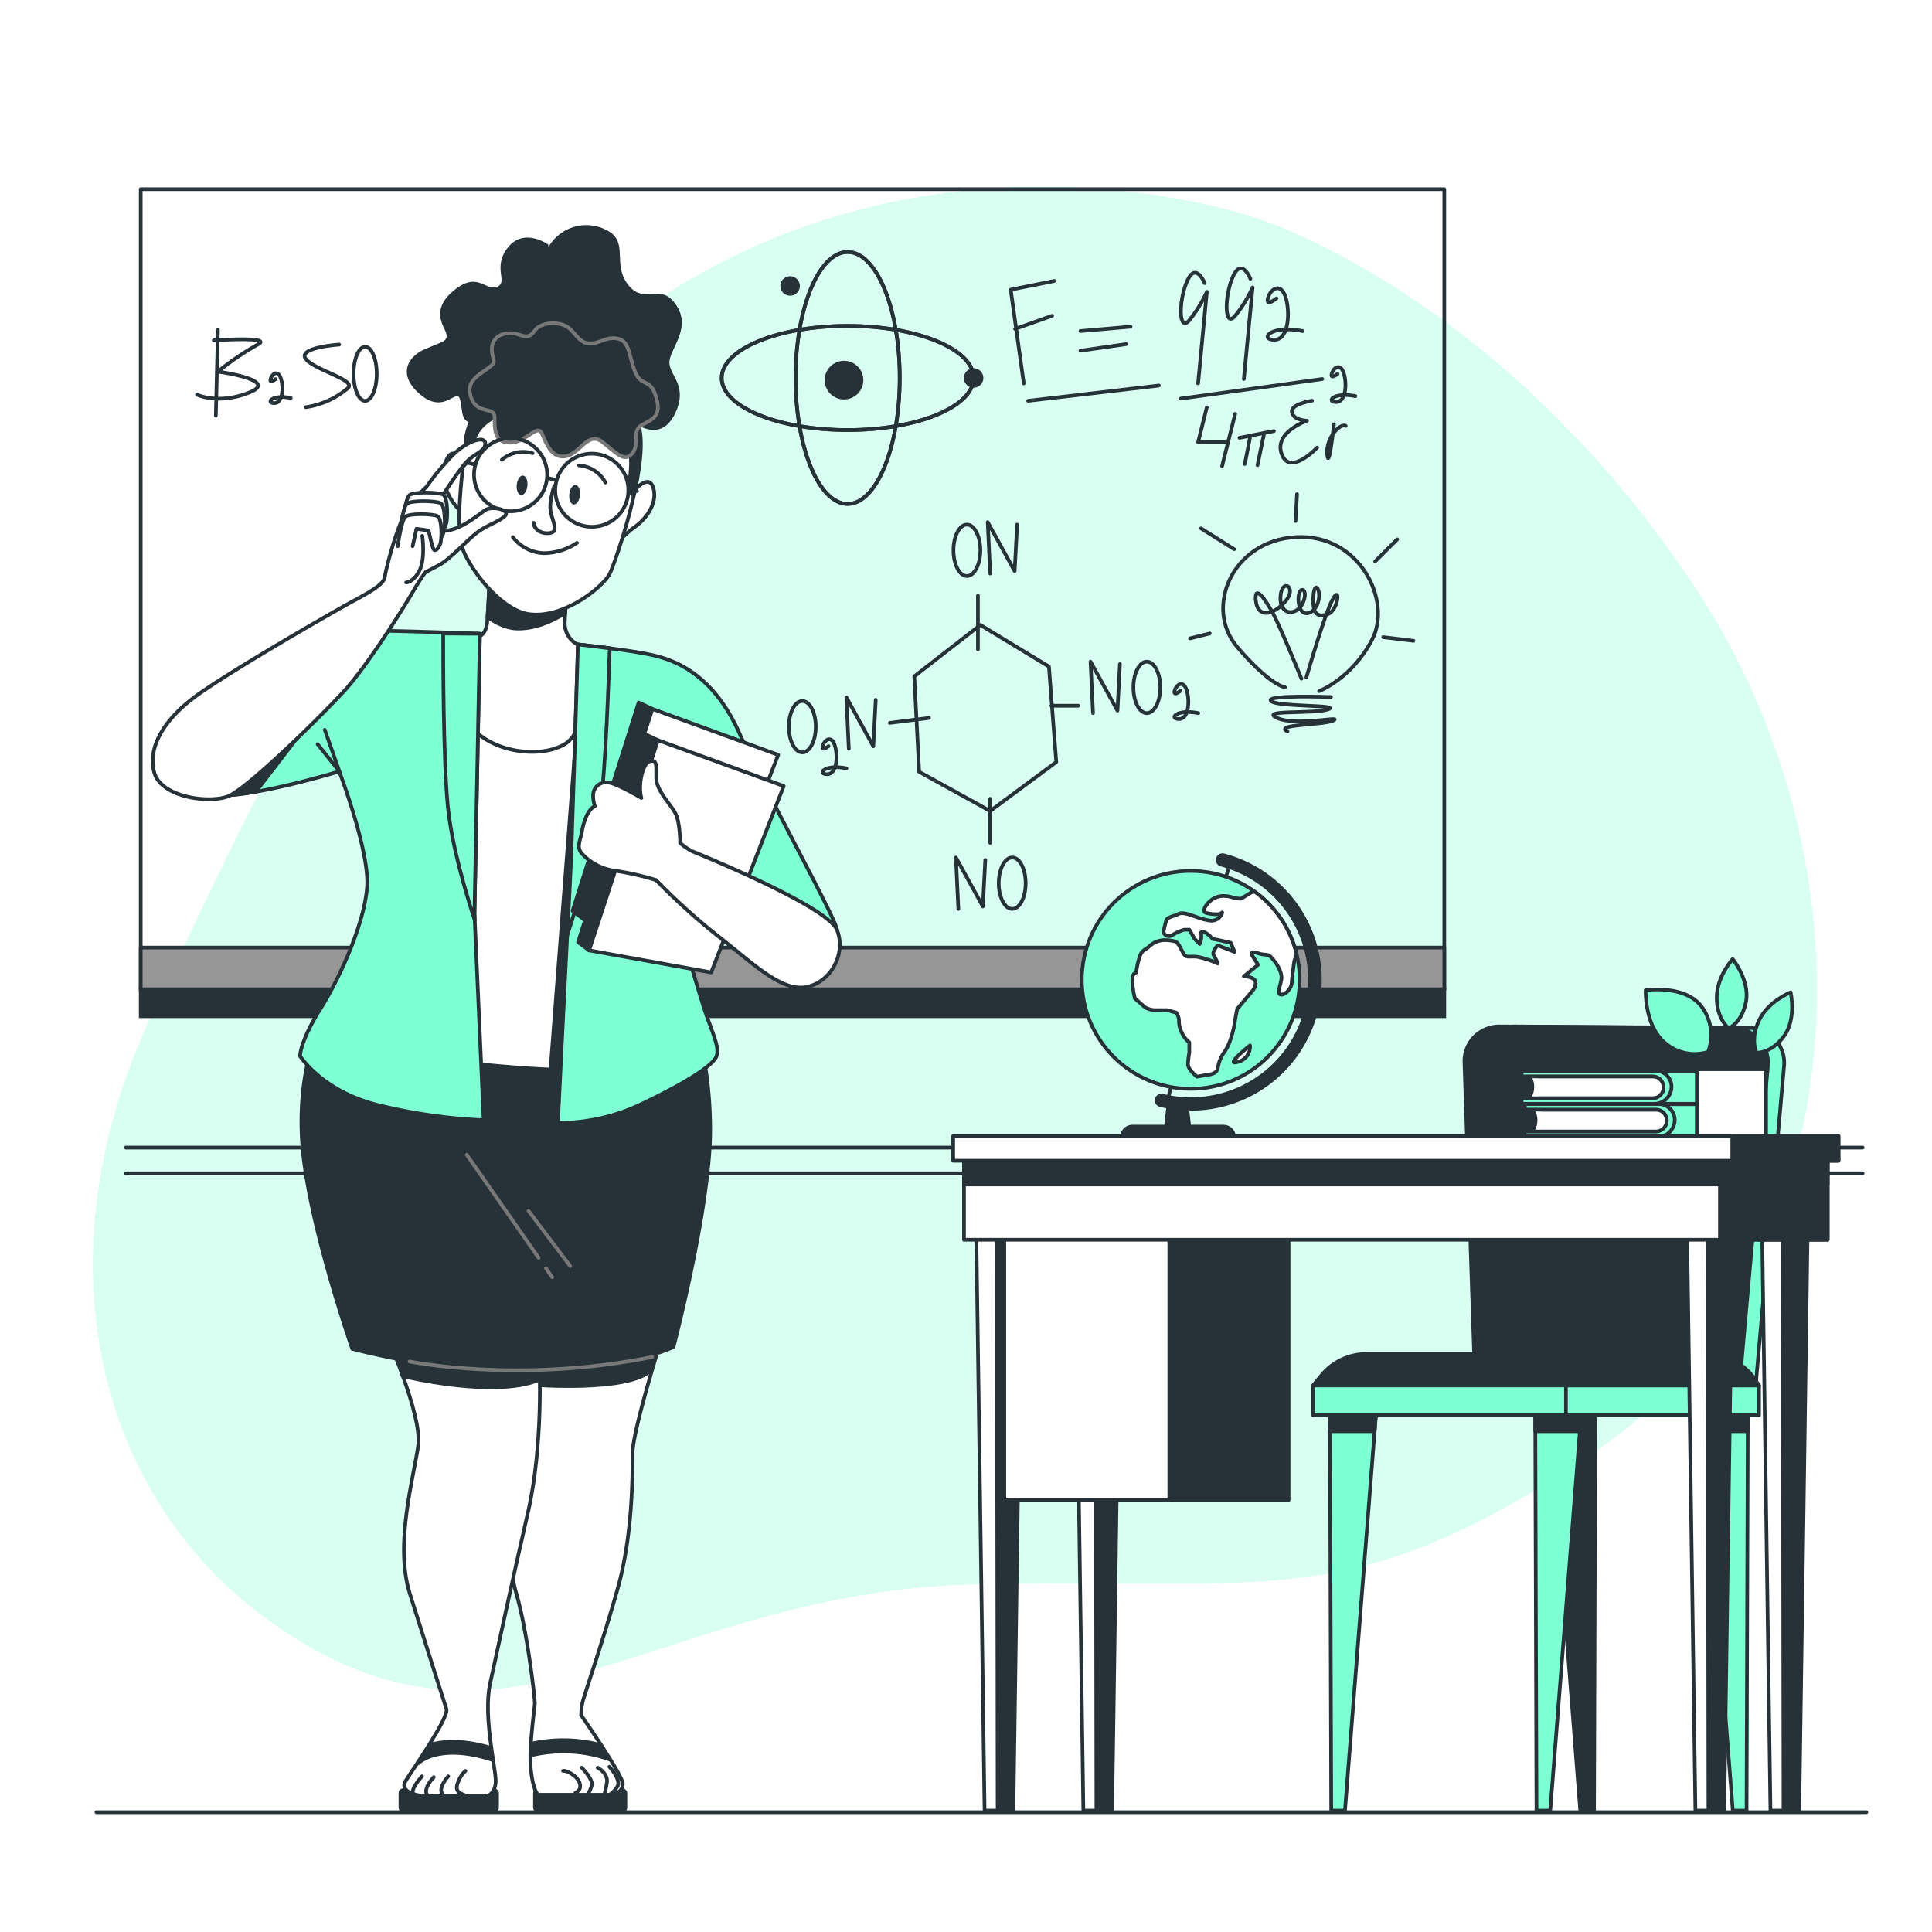 <svg class="animated" id="freepik_stories-teacher" xmlns="http://www.w3.org/2000/svg" viewBox="0 0 500 500" version="1.1" xmlns:xlink="http://www.w3.org/1999/xlink" xmlns:svgjs="http://svgjs.com/svgjs"><style>svg#freepik_stories-teacher:not(.animated) .animable {opacity: 0;}svg#freepik_stories-teacher.animated #freepik--background-simple--inject-42 {animation: 1.5s Infinite  linear wind;animation-delay: 0s;}svg#freepik_stories-teacher.animated #freepik--Character--inject-42 {animation: 1.3s 1 forwards linear slideRight,1.5s Infinite  linear wind;animation-delay: 0s,1.3s;}            @keyframes wind {                0% {                    transform: rotate( 0deg );                }                25% {                    transform: rotate( 1deg );                }                75% {                    transform: rotate( -1deg );                }            }                    @keyframes slideRight {                0% {                    opacity: 0;                    transform: translateX(30px);                }                100% {                    opacity: 1;                    transform: translateX(0);                }            }        </style><g id="freepik--background-simple--inject-42" class="animable" style="transform-origin: 247.126px 242.906px;"><path d="M325.08,56.51S251.53,30.36,179.33,72,70.7,196.29,39.42,262.5,26.14,396.05,81.26,426.76,173.85,412.2,251.16,410s98.11,8.85,162.27-34.83S489.18,228.34,438.57,152,325.08,56.51,325.08,56.51Z" style="fill: #7FFFD4; transform-origin: 247.126px 242.906px;" id="elqnnr16g1a2" class="animable"></path><g id="elli3voyysb7"><path d="M325.08,56.51S251.53,30.36,179.33,72,70.7,196.29,39.42,262.5,26.14,396.05,81.26,426.76,173.85,412.2,251.16,410s98.11,8.85,162.27-34.83S489.18,228.34,438.57,152,325.08,56.51,325.08,56.51Z" style="fill: rgb(255, 255, 255); opacity: 0.7; transform-origin: 247.126px 242.906px;" class="animable" id="el55ln72f4r0t"></path></g></g><g id="freepik--Blackboard--inject-42" class="animable" style="transform-origin: 257.305px 176.31px;"><line x1="32.56" y1="297" x2="482.05" y2="297" style="fill: none; stroke: rgb(38, 50, 56); stroke-linecap: round; stroke-linejoin: round; stroke-width: 0.95px; transform-origin: 257.305px 297px;" id="elskpgod8uean" class="animable"></line><line x1="32.56" y1="303.65" x2="482.05" y2="303.65" style="fill: none; stroke: rgb(38, 50, 56); stroke-linecap: round; stroke-linejoin: round; stroke-width: 0.95px; transform-origin: 257.305px 303.65px;" id="elh9lm8r651j8" class="animable"></line><rect x="36.42" y="48.97" width="337.36" height="207.17" style="fill: none; stroke: rgb(38, 50, 56); stroke-linecap: round; stroke-linejoin: round; stroke-width: 0.95px; transform-origin: 205.1px 152.555px;" id="elzwdi5v4a3xd" class="animable"></rect><rect x="36.42" y="245.23" width="337.36" height="10.9" style="fill: rgb(150, 150, 150); stroke: rgb(38, 50, 56); stroke-linecap: round; stroke-linejoin: round; stroke-width: 0.95px; transform-origin: 205.1px 250.68px;" id="eln1rtqdjfot" class="animable"></rect><rect x="36.42" y="256.02" width="337.36" height="6.98" style="fill: rgb(38, 50, 56); stroke: rgb(38, 50, 56); stroke-miterlimit: 10; stroke-width: 0.95px; transform-origin: 205.1px 259.51px;" id="el2wukimghuxz" class="animable"></rect><path d="M332.57,177.86s-3.77-.32-12.39-10.44S318.87,139.9,335.37,139s25,16.45,19.71,26.57-13.7,13.29-13.7,13.29" style="fill: none; stroke: rgb(38, 50, 56); stroke-linecap: round; stroke-linejoin: round; stroke-width: 0.95px; transform-origin: 336.59px 158.913px;" id="el0vfrw4wxh6fh" class="animable"></path><path d="M344.45,180.39s-17-.63-15.55,1,18.61.95,14.74,2.21-18,0-13.09,2.22,17.12-.64,14.52.63-15.55.95-11.86,2.85" style="fill: none; stroke: rgb(38, 50, 56); stroke-linecap: round; stroke-linejoin: round; stroke-width: 0.95px; transform-origin: 337.121px 184.785px;" id="el81i50d54nx5" class="animable"></path><path d="M336.81,175.64s-5.29-13-7.29-16.76S324.58,151,325,155.4s4.2,4.11,7.58.32-.92-6.33-1.2-1.27,4.47,5.06,5.94,1.27-1.65-4.43-1.26,0,3.92,3.48,5,.31-.91-6.32-1.18-1.58,1.29,5.38,3.87,4.43,3.27-7.59,1.16-3.8-6.82,20.25-6.82,20.25" style="fill: none; stroke: rgb(38, 50, 56); stroke-linecap: round; stroke-linejoin: round; stroke-width: 0.95px; transform-origin: 335.558px 163.63px;" id="ele7h9bbe18l7" class="animable"></path><line x1="335.67" y1="127.88" x2="335.28" y2="134.84" style="fill: none; stroke: rgb(38, 50, 56); stroke-linecap: round; stroke-linejoin: round; stroke-width: 0.95px; transform-origin: 335.475px 131.36px;" id="elf4mcqbw9tco" class="animable"></line><line x1="310.82" y1="136.74" x2="319.38" y2="142.12" style="fill: none; stroke: rgb(38, 50, 56); stroke-linecap: round; stroke-linejoin: round; stroke-width: 0.95px; transform-origin: 315.1px 139.43px;" id="el3ub2l2asbw8" class="animable"></line><line x1="307.97" y1="165.21" x2="313.1" y2="163.94" style="fill: none; stroke: rgb(38, 50, 56); stroke-linecap: round; stroke-linejoin: round; stroke-width: 0.95px; transform-origin: 310.535px 164.575px;" id="el6j9r6cg1dyq" class="animable"></line><line x1="355.89" y1="145.28" x2="361.59" y2="139.59" style="fill: none; stroke: rgb(38, 50, 56); stroke-linecap: round; stroke-linejoin: round; stroke-width: 0.95px; transform-origin: 358.74px 142.435px;" id="el0oj1ak9yf3rd" class="animable"></line><line x1="357.97" y1="164.89" x2="365.82" y2="165.84" style="fill: none; stroke: rgb(38, 50, 56); stroke-linecap: round; stroke-linejoin: round; stroke-width: 0.95px; transform-origin: 361.895px 165.365px;" id="elkpsiagf55ik" class="animable"></line><polyline points="264.95 99.22 261.57 74.97 272.85 72.71" style="fill: none; stroke: rgb(38, 50, 56); stroke-linecap: round; stroke-linejoin: round; stroke-width: 0.95px; transform-origin: 267.21px 85.965px;" id="elq7jbtweglz8" class="animable"></polyline><line x1="262.7" y1="85.12" x2="272.29" y2="81.73" style="fill: none; stroke: rgb(38, 50, 56); stroke-linecap: round; stroke-linejoin: round; stroke-width: 0.95px; transform-origin: 267.495px 83.425px;" id="elw657gc511f" class="animable"></line><line x1="279.62" y1="85.68" x2="292.59" y2="84.55" style="fill: none; stroke: rgb(38, 50, 56); stroke-linecap: round; stroke-linejoin: round; stroke-width: 0.95px; transform-origin: 286.105px 85.115px;" id="el509lljzi4w9" class="animable"></line><line x1="279.62" y1="90.76" x2="291.46" y2="89.06" style="fill: none; stroke: rgb(38, 50, 56); stroke-linecap: round; stroke-linejoin: round; stroke-width: 0.95px; transform-origin: 285.54px 89.91px;" id="el47maeaaimav" class="animable"></line><line x1="266.08" y1="103.73" x2="299.92" y2="99.78" style="fill: none; stroke: rgb(38, 50, 56); stroke-linecap: round; stroke-linejoin: round; stroke-width: 0.95px; transform-origin: 283px 101.755px;" id="elx3pvja64n9" class="animable"></line><path d="M311.76,73.27s-2.25-5.63-4.51-.56-2.26,13.53.56,10.15a34,34,0,0,0,4.52-7.33l-2.26,23.68" style="fill: none; stroke: rgb(38, 50, 56); stroke-linecap: round; stroke-linejoin: round; stroke-width: 0.95px; transform-origin: 308.975px 84.902px;" id="eliyifqgo8gii" class="animable"></path><path d="M323.6,72.15s-2.25-5.64-4.51-.57-2.25,13.54.57,10.15a33.67,33.67,0,0,0,4.51-7.33l-2.26,23.69" style="fill: none; stroke: rgb(38, 50, 56); stroke-linecap: round; stroke-linejoin: round; stroke-width: 0.95px; transform-origin: 320.817px 83.778px;" id="els69m41xhfik" class="animable"></path><path d="M330.37,77.22s-2.82,2.26-2.26,0,3.18-4.28,4.52-.56c1.27,3.53,1.12,11.28-2.82,11.28s-1.13-4,7.33-2.26" style="fill: none; stroke: rgb(38, 50, 56); stroke-linecap: round; stroke-linejoin: round; stroke-width: 0.95px; transform-origin: 332.588px 81.27px;" id="elib1gp51caxb" class="animable"></path><path d="M346.17,96.77s-1.92,1.53-1.53,0,2.15-2.9,3.06-.38.77,7.66-1.91,7.66-.77-2.68,5-1.53" style="fill: none; stroke: rgb(38, 50, 56); stroke-linecap: round; stroke-linejoin: round; stroke-width: 0.95px; transform-origin: 347.689px 99.522px;" id="ellhmcsdo2m89" class="animable"></path><line x1="305.56" y1="103.16" x2="342.21" y2="98.09" style="fill: none; stroke: rgb(38, 50, 56); stroke-linecap: round; stroke-linejoin: round; stroke-width: 0.95px; transform-origin: 323.885px 100.625px;" id="elmvi5om55pmm" class="animable"></line><polyline points="312.32 105.42 310.07 114.44 317.4 114.44" style="fill: none; stroke: rgb(38, 50, 56); stroke-linecap: round; stroke-linejoin: round; stroke-width: 0.95px; transform-origin: 313.735px 109.93px;" id="elthuhwzkqjf" class="animable"></polyline><line x1="319.66" y1="107.11" x2="316.27" y2="120.64" style="fill: none; stroke: rgb(38, 50, 56); stroke-linecap: round; stroke-linejoin: round; stroke-width: 0.95px; transform-origin: 317.965px 113.875px;" id="eltharuwhlhv" class="animable"></line><line x1="320.78" y1="113.31" x2="329.7" y2="111.56" style="fill: none; stroke: rgb(38, 50, 56); stroke-linecap: round; stroke-linejoin: round; stroke-width: 0.95px; transform-origin: 325.24px 112.435px;" id="elpyutum48bm" class="animable"></line><path d="M322.13,120.08c.16-.47,1.42-7.1,1.42-7.1" style="fill: none; stroke: rgb(38, 50, 56); stroke-linecap: round; stroke-linejoin: round; stroke-width: 0.95px; transform-origin: 322.84px 116.53px;" id="elkwg7h4xc5r9" class="animable"></path><line x1="327.18" y1="112.03" x2="325.44" y2="120.4" style="fill: none; stroke: rgb(38, 50, 56); stroke-linecap: round; stroke-linejoin: round; stroke-width: 0.95px; transform-origin: 326.31px 116.215px;" id="elhoh90uhauwv" class="animable"></line><path d="M339.56,103.7s-5.66.87-5.22,3,3.91,2.18,3.91,2.18-8.7,3-6.53,8.71,9.15-1.75,9.15-1.75" style="fill: none; stroke: rgb(38, 50, 56); stroke-linecap: round; stroke-linejoin: round; stroke-width: 0.95px; transform-origin: 336.121px 111.721px;" id="elgqr46ns8df" class="animable"></path><path d="M345.22,109.8s-1.3,12.19-1.74,7.84,3.48-8.28,4.79-7.41" style="fill: none; stroke: rgb(38, 50, 56); stroke-linecap: round; stroke-linejoin: round; stroke-width: 0.95px; transform-origin: 345.858px 114.189px;" id="elbkfarpjwy5i" class="animable"></path><polygon points="253.72 161.74 236.62 175.04 237.88 199.75 256.26 209.89 273.36 197.22 271.46 172.51 253.72 161.74" style="fill: none; stroke: rgb(38, 50, 56); stroke-linecap: round; stroke-linejoin: round; stroke-width: 0.95px; transform-origin: 254.99px 185.815px;" id="elxy4gs1tfb8" class="animable"></polygon><line x1="253.09" y1="154.14" x2="253.09" y2="168.07" style="fill: none; stroke: rgb(38, 50, 56); stroke-linecap: round; stroke-linejoin: round; stroke-width: 0.95px; transform-origin: 253.09px 161.105px;" id="elcy3g3rthkan" class="animable"></line><line x1="272.1" y1="182.64" x2="279.06" y2="182.64" style="fill: none; stroke: rgb(38, 50, 56); stroke-linecap: round; stroke-linejoin: round; stroke-width: 0.95px; transform-origin: 275.58px 182.64px;" id="el7qbc54fus63" class="animable"></line><line x1="230.28" y1="187.08" x2="240.42" y2="185.81" style="fill: none; stroke: rgb(38, 50, 56); stroke-linecap: round; stroke-linejoin: round; stroke-width: 0.95px; transform-origin: 235.35px 186.445px;" id="el75jcio8om6" class="animable"></line><line x1="256.26" y1="206.72" x2="256.26" y2="218.12" style="fill: none; stroke: rgb(38, 50, 56); stroke-linecap: round; stroke-linejoin: round; stroke-width: 0.95px; transform-origin: 256.26px 212.42px;" id="elp8q3nhv3q5a" class="animable"></line><path d="M253.72,142.42c0,3.67-1.56,6.65-3.48,6.65s-3.49-3-3.49-6.65,1.56-6.66,3.49-6.66S253.72,138.74,253.72,142.42Z" style="fill: none; stroke: rgb(38, 50, 56); stroke-linecap: round; stroke-linejoin: round; stroke-width: 0.95px; transform-origin: 250.235px 142.415px;" id="elabai30se4f4" class="animable"></path><ellipse cx="207.64" cy="188.07" rx="3.48" ry="6.65" style="fill: none; stroke: rgb(38, 50, 56); stroke-linecap: round; stroke-linejoin: round; stroke-width: 0.95px; transform-origin: 207.64px 188.07px;" id="elwud3wrsvb3" class="animable"></ellipse><path d="M300.29,177.89c0,3.68-1.56,6.66-3.49,6.66s-3.48-3-3.48-6.66,1.56-6.65,3.48-6.65S300.29,174.22,300.29,177.89Z" style="fill: none; stroke: rgb(38, 50, 56); stroke-linecap: round; stroke-linejoin: round; stroke-width: 0.95px; transform-origin: 296.805px 177.895px;" id="el2uk4gd0cnz2" class="animable"></path><polyline points="256.26 148.43 255.62 135.13 262.59 147.8 263.23 135.76" style="fill: none; stroke: rgb(38, 50, 56); stroke-linecap: round; stroke-linejoin: round; stroke-width: 0.95px; transform-origin: 259.425px 141.78px;" id="el0pgf7cvgc8vk" class="animable"></polyline><polyline points="219.67 193.77 219.04 180.47 226.01 193.14 226.64 181.1" style="fill: none; stroke: rgb(38, 50, 56); stroke-linecap: round; stroke-linejoin: round; stroke-width: 0.95px; transform-origin: 222.84px 187.12px;" id="el72o12yebrdt" class="animable"></polyline><polyline points="282.87 184.54 282.23 171.24 289.2 183.91 289.83 171.87" style="fill: none; stroke: rgb(38, 50, 56); stroke-linecap: round; stroke-linejoin: round; stroke-width: 0.95px; transform-origin: 286.03px 177.89px;" id="elutk399cu23" class="animable"></polyline><path d="M265.44,228.58c0,3.67-1.56,6.65-3.48,6.65s-3.49-3-3.49-6.65,1.56-6.66,3.49-6.66S265.44,224.9,265.44,228.58Z" style="fill: none; stroke: rgb(38, 50, 56); stroke-linecap: round; stroke-linejoin: round; stroke-width: 0.95px; transform-origin: 261.955px 228.575px;" id="elr33tdfboied" class="animable"></path><polyline points="248.02 235.23 247.39 221.92 254.36 234.59 254.99 222.56" style="fill: none; stroke: rgb(38, 50, 56); stroke-linecap: round; stroke-linejoin: round; stroke-width: 0.95px; transform-origin: 251.19px 228.575px;" id="el3pv12k85orj" class="animable"></polyline><path d="M305.51,178.8s-1.91,1.53-1.53,0,2.15-2.9,3.06-.38.77,7.66-1.91,7.66-.77-2.68,5-1.53" style="fill: none; stroke: rgb(38, 50, 56); stroke-linecap: round; stroke-linejoin: round; stroke-width: 0.95px; transform-origin: 307.03px 181.552px;" id="el5azmdh0b9g4" class="animable"></path><path d="M214.44,193.1s-1.91,1.53-1.53,0,2.16-2.91,3.07-.39.76,7.66-1.92,7.66-.76-2.68,5-1.53" style="fill: none; stroke: rgb(38, 50, 56); stroke-linecap: round; stroke-linejoin: round; stroke-width: 0.95px; transform-origin: 215.96px 195.844px;" id="elkfeqpe2v0l8" class="animable"></path><line x1="56.4" y1="85.4" x2="55.86" y2="107.57" style="fill: none; stroke: rgb(38, 50, 56); stroke-linecap: round; stroke-linejoin: round; stroke-width: 0.95px; transform-origin: 56.13px 96.485px;" id="ely5uer4s6fh" class="animable"></line><path d="M55.32,88.1S71,87,66.68,89.18a72.71,72.71,0,0,0-10.28,7s16.23,2.17,8.11,5.41-13.52.54-13.52.54" style="fill: none; stroke: rgb(38, 50, 56); stroke-linecap: round; stroke-linejoin: round; stroke-width: 0.95px; transform-origin: 59.212px 95.504px;" id="elbt6t5cvs37" class="animable"></path><path d="M71.33,98.11s-1.63,1.31-1.31,0,1.84-2.47,2.62-.32.65,6.54-1.64,6.54S70.35,102,75.25,103" style="fill: none; stroke: rgb(38, 50, 56); stroke-linecap: round; stroke-linejoin: round; stroke-width: 0.95px; transform-origin: 72.614px 100.463px;" id="el3h467j62n05" class="animable"></path><path d="M87.77,89.18s-10.82.74-8.65,3.68,13.52,5.52,10.81,7.68a21.53,21.53,0,0,1-10.81,4.84" style="fill: none; stroke: rgb(38, 50, 56); stroke-linecap: round; stroke-linejoin: round; stroke-width: 0.95px; transform-origin: 84.589px 97.28px;" id="elzuuq53z1iu" class="animable"></path><path d="M97.5,96.75c0,3.89-1.33,7-3,7s-3-3.15-3-7,1.34-7,3-7S97.5,92.87,97.5,96.75Z" style="fill: none; stroke: rgb(38, 50, 56); stroke-linecap: round; stroke-linejoin: round; stroke-width: 0.95px; transform-origin: 94.5px 96.75px;" id="el0t6pn20i6msd" class="animable"></path><ellipse cx="219.37" cy="97.82" rx="13.48" ry="32.6" style="fill: none; stroke: rgb(38, 50, 56); stroke-linecap: round; stroke-linejoin: round; stroke-width: 0.95px; transform-origin: 219.37px 97.82px;" id="eltp2c43j3wd" class="animable"></ellipse><ellipse cx="219.37" cy="97.82" rx="32.6" ry="13.48" style="fill: none; stroke: rgb(38, 50, 56); stroke-linecap: round; stroke-linejoin: round; stroke-width: 0.95px; transform-origin: 219.37px 97.82px;" id="el6obgvimh679" class="animable"></ellipse><g id="elujt6949ss4a"><ellipse cx="219.37" cy="97.82" rx="32.6" ry="13.48" style="fill: none; stroke: rgb(38, 50, 56); stroke-linecap: round; stroke-linejoin: round; stroke-width: 0.95px; transform-origin: 219.37px 97.82px; transform: rotate(-45deg);" class="animable" id="elzdr4lsu2lbd"></ellipse></g><g id="elykhdwcxa2zk"><ellipse cx="219.37" cy="97.82" rx="13.48" ry="32.6" style="fill: none; stroke: rgb(38, 50, 56); stroke-linecap: round; stroke-linejoin: round; stroke-width: 0.95px; transform-origin: 219.37px 97.82px; transform: rotate(-45deg);" class="animable" id="el1026a23pcs1n"></ellipse></g><path d="M223.43,98.38a5,5,0,1,1-5-5A5,5,0,0,1,223.43,98.38Z" style="fill: rgb(38, 50, 56); transform-origin: 218.43px 98.38px;" id="el2glkyfhtyvi" class="animable"></path><path d="M207,74a2.52,2.52,0,1,1-2.52-2.51A2.52,2.52,0,0,1,207,74Z" style="fill: rgb(38, 50, 56); transform-origin: 204.48px 74.01px;" id="el4fow0sqm257" class="animable"></path><path d="M254.49,97.82A2.52,2.52,0,1,1,252,95.3,2.52,2.52,0,0,1,254.49,97.82Z" style="fill: rgb(38, 50, 56); transform-origin: 251.97px 97.82px;" id="elcqro9epfq5h" class="animable"></path></g><g id="freepik--Desk--inject-42" class="animable" style="transform-origin: 361.24px 344.954px;"><polygon points="412.85 365.04 412.53 468.59 408.97 468.59 400.88 365.04 412.85 365.04" style="fill: rgb(38, 50, 56); stroke: rgb(38, 50, 56); stroke-linecap: round; stroke-linejoin: round; stroke-width: 0.95px; transform-origin: 406.865px 416.815px;" id="eloriy5sgepri" class="animable"></polygon><polygon points="452.33 365.04 452.01 468.59 448.45 468.59 440.36 365.04 452.33 365.04" style="fill: #7FFFD4; stroke: rgb(38, 50, 56); stroke-linecap: round; stroke-linejoin: round; stroke-width: 0.95px; transform-origin: 446.345px 416.815px;" id="elidqxz7ch6wj" class="animable"></polygon><polygon points="452.31 370.4 440.78 370.4 440.36 365.04 452.33 365.04 452.31 370.4" style="fill: rgb(38, 50, 56); stroke: rgb(38, 50, 56); stroke-linecap: round; stroke-linejoin: round; stroke-width: 0.95px; transform-origin: 446.345px 367.72px;" id="elbjrketzx8an" class="animable"></polygon><polygon points="397.32 365.04 397.64 468.59 401.2 468.59 409.29 365.04 397.32 365.04" style="fill: #7FFFD4; stroke: rgb(38, 50, 56); stroke-linecap: round; stroke-linejoin: round; stroke-width: 0.95px; transform-origin: 403.305px 416.815px;" id="elfj0gh28yjh" class="animable"></polygon><polygon points="408.87 370.4 397.33 370.4 397.32 365.04 409.29 365.04 408.87 370.4" style="fill: rgb(38, 50, 56); stroke: rgb(38, 50, 56); stroke-linecap: round; stroke-linejoin: round; stroke-width: 0.95px; transform-origin: 403.305px 367.72px;" id="elm19p2iuju5" class="animable"></polygon><polygon points="344.19 365.04 344.52 468.59 348.08 468.59 356.17 365.04 344.19 365.04" style="fill: #7FFFD4; stroke: rgb(38, 50, 56); stroke-linecap: round; stroke-linejoin: round; stroke-width: 0.95px; transform-origin: 350.18px 416.815px;" id="elh0b1c0pbqci" class="animable"></polygon><polygon points="355.75 370.4 344.21 370.4 344.19 365.04 356.17 365.04 355.75 370.4" style="fill: rgb(38, 50, 56); stroke: rgb(38, 50, 56); stroke-linecap: round; stroke-linejoin: round; stroke-width: 0.95px; transform-origin: 350.18px 367.72px;" id="el620o8uyc7uh" class="animable"></polygon><path d="M461.72,275.8l-7.52,84.68H386L383.2,274.9a9,9,0,0,1,9-9.26l60.63.4A9,9,0,0,1,461.72,275.8Z" style="fill: #7FFFD4; stroke: rgb(38, 50, 56); stroke-linecap: round; stroke-linejoin: round; stroke-width: 0.95px; transform-origin: 422.474px 313.06px;" id="elwdas3cylcy" class="animable"></path><path d="M457.53,275.8,450,360.48H381.84L379,274.9a9,9,0,0,1,9-9.26l60.64.4A9,9,0,0,1,457.53,275.8Z" style="fill: rgb(38, 50, 56); stroke: rgb(38, 50, 56); stroke-linecap: round; stroke-linejoin: round; stroke-width: 0.95px; transform-origin: 418.279px 313.06px;" id="ell1byvt7084" class="animable"></path><g id="elw09vmhskloe"><rect x="339.81" y="358.55" width="115.43" height="7.69" style="fill: #7FFFD4; stroke: rgb(38, 50, 56); stroke-linecap: round; stroke-linejoin: round; stroke-width: 0.95px; transform-origin: 397.525px 362.395px; transform: rotate(180deg);" class="animable" id="el9dcov6qt4mi"></rect></g><path d="M455.24,358.55l-1-1.47a15.12,15.12,0,0,0-12.54-6.67H353.64A15.1,15.1,0,0,0,342,355.92l-2.16,2.63Z" style="fill: rgb(38, 50, 56); stroke: rgb(38, 50, 56); stroke-linecap: round; stroke-linejoin: round; stroke-width: 0.95px; transform-origin: 397.54px 354.48px;" id="el7cxci2r0vz3" class="animable"></path><g id="ellxkym48omoc"><rect x="339.81" y="358.55" width="65.45" height="7.69" style="fill: #7FFFD4; stroke: rgb(38, 50, 56); stroke-linecap: round; stroke-linejoin: round; stroke-width: 0.95px; transform-origin: 372.535px 362.395px; transform: rotate(180deg);" class="animable" id="elg6lygkdrge"></rect></g><path d="M396.32,286.8a5,5,0,0,1,0,6.22h35l1.32-3.39-1.69-3Z" style="fill: rgb(255, 255, 255); stroke: rgb(38, 50, 56); stroke-linecap: round; stroke-linejoin: round; stroke-width: 0.95px; transform-origin: 414.48px 289.825px;" id="el3va0bsa9713" class="animable"></path><path d="M431.36,292.86v-5.68H399v-1.42h46.15a4.26,4.26,0,1,1,0,8.52H399v-1.42Z" style="fill: #7FFFD4; stroke: rgb(38, 50, 56); stroke-linecap: round; stroke-linejoin: round; stroke-width: 0.95px; transform-origin: 424.205px 290.02px;" id="el7aip2lrx1ys" class="animable"></path><path d="M431.36,290h0a2.84,2.84,0,0,0-2.84-2.84H394.63v-1.42h34.69a4.09,4.09,0,0,1,4.09,4.09h0a4.43,4.43,0,0,1-4.43,4.43H394.63v-1.42h33.89A2.84,2.84,0,0,0,431.36,290Z" style="fill: #7FFFD4; stroke: rgb(38, 50, 56); stroke-linecap: round; stroke-linejoin: round; stroke-width: 0.95px; transform-origin: 414.02px 290px;" id="el4avl14pza4d" class="animable"></path><path d="M395.49,278.18a5,5,0,0,1,0,6.22h35l1.32-3.39-1.69-3Z" style="fill: rgb(255, 255, 255); stroke: rgb(38, 50, 56); stroke-linecap: round; stroke-linejoin: round; stroke-width: 0.95px; transform-origin: 413.65px 281.205px;" id="elsjm5obrreol" class="animable"></path><path d="M430.53,284.24v-5.68H398.21v-1.42h46.15a4.26,4.26,0,0,1,0,8.52H398.21v-1.42Z" style="fill: #7FFFD4; stroke: rgb(38, 50, 56); stroke-linecap: round; stroke-linejoin: round; stroke-width: 0.95px; transform-origin: 423.409px 281.4px;" id="el4eboziopvpn" class="animable"></path><path d="M430.53,281.4h0a2.84,2.84,0,0,0-2.84-2.84H393.8v-1.42h34.69a4.09,4.09,0,0,1,4.09,4.09h0a4.43,4.43,0,0,1-4.44,4.43H393.8v-1.42h33.89A2.84,2.84,0,0,0,430.53,281.4Z" style="fill: #7FFFD4; stroke: rgb(38, 50, 56); stroke-linecap: round; stroke-linejoin: round; stroke-width: 0.95px; transform-origin: 413.19px 281.4px;" id="elqa71yv6t1ug" class="animable"></path><line x1="449.12" y1="281.88" x2="447.4" y2="265.68" style="fill: none; stroke: rgb(38, 50, 56); stroke-linecap: round; stroke-linejoin: round; stroke-width: 0.95px; transform-origin: 448.26px 273.78px;" id="elupxe2cx9slq" class="animable"></line><path d="M447.39,266.14s-3.1-2.41-3.1-7.93,4.13-10,4.13-10,4.48,5.51,3.45,11S447.39,266.14,447.39,266.14Z" style="fill: #7FFFD4; stroke: rgb(38, 50, 56); stroke-linecap: round; stroke-linejoin: round; stroke-width: 0.95px; transform-origin: 448.157px 257.175px;" id="elx91vviogpps" class="animable"></path><path d="M450.71,280.68a71.39,71.39,0,0,1,5.49-11.17" style="fill: none; stroke: rgb(38, 50, 56); stroke-linecap: round; stroke-linejoin: round; stroke-width: 0.95px; transform-origin: 453.455px 275.095px;" id="el4m4gn94ccig" class="animable"></path><path d="M454.58,272.44s-1.72-3.54.71-8.48,8.12-7.14,8.12-7.14,1.59,6.92-1.77,11.41S454.58,272.44,454.58,272.44Z" style="fill: #7FFFD4; stroke: rgb(38, 50, 56); stroke-linecap: round; stroke-linejoin: round; stroke-width: 0.95px; transform-origin: 458.888px 264.632px;" id="elr80pxlnwo8" class="animable"></path><path d="M446.32,282.13a44.48,44.48,0,0,0-3.79-9L440.12,269" style="fill: none; stroke: rgb(38, 50, 56); stroke-linecap: round; stroke-linejoin: round; stroke-width: 0.95px; transform-origin: 443.22px 275.565px;" id="el79vu62mfayp" class="animable"></path><path d="M442.06,272.23a11.8,11.8,0,0,1-11.16-2.32c-5.35-4.5-5-13.67-5-13.67s10.37-1.48,14.56,4.4A12.33,12.33,0,0,1,442.06,272.23Z" style="fill: #7FFFD4; stroke: rgb(38, 50, 56); stroke-linecap: round; stroke-linejoin: round; stroke-width: 0.95px; transform-origin: 434.367px 264.414px;" id="el49o3eo4oaj1" class="animable"></path><rect x="439.13" y="276.71" width="17.92" height="17.57" style="fill: rgb(255, 255, 255); stroke: rgb(38, 50, 56); stroke-linecap: round; stroke-linejoin: round; stroke-width: 0.95px; transform-origin: 448.09px 285.495px;" id="elqu4yqv4x4kc" class="animable"></rect><line x1="302.16" y1="284.77" x2="318.24" y2="223.42" style="fill: none; stroke: rgb(38, 50, 56); stroke-miterlimit: 10; stroke-width: 0.95px; transform-origin: 310.2px 254.095px;" id="eldlygqgai4u7" class="animable"></line><path d="M315.17,222.26h0a1.26,1.26,0,0,0,.92,1.52,30.85,30.85,0,0,1-15.22,59.79,1.22,1.22,0,0,0-1.49.88v.06a1.2,1.2,0,0,0,.87,1.47,33.34,33.34,0,0,0,16.44-64.62A1.24,1.24,0,0,0,315.17,222.26Z" style="fill: rgb(38, 50, 56); stroke: rgb(38, 50, 56); stroke-miterlimit: 10; stroke-width: 0.95px; transform-origin: 320.466px 254.137px;" id="elnl2hsxna4el" class="animable"></path><circle cx="308.16" cy="253.59" r="28.19" style="fill: #7FFFD4; stroke: rgb(38, 50, 56); stroke-miterlimit: 10; stroke-width: 0.95px; transform-origin: 308.16px 253.59px;" id="elalog7y3ofwj" class="animable"></circle><polygon points="307.86 292.25 301.68 292.25 302.39 285.91 307.14 285.91 307.86 292.25" style="fill: rgb(38, 50, 56); stroke: rgb(38, 50, 56); stroke-miterlimit: 10; stroke-width: 0.95px; transform-origin: 304.77px 289.08px;" id="el1jypsaey7xj" class="animable"></polygon><path d="M319.37,294.28h-29a2.71,2.71,0,0,1,2.72-2.71h23.54a2.71,2.71,0,0,1,2.72,2.71Z" style="fill: rgb(38, 50, 56); stroke: rgb(38, 50, 56); stroke-miterlimit: 10; stroke-width: 0.95px; transform-origin: 304.87px 292.925px;" id="el4wiywtdtad9" class="animable"></path><path d="M325.58,246.7c2,.67,2.35,0,3.35,1s3,3.69,2.69,5.7-1.35,4,0,4,2.68-2,2.68-3,.67-5.71.67-5.71l.59-1.75a28.2,28.2,0,0,0-10.82-16.16l-.84.13-2.69,1.67c-2,0-2.68-.67-4-.67a5.19,5.19,0,0,0-3.69,1c-1.34,1-2.68,3-1.34,3.36a10.5,10.5,0,0,0,3,.33c1,0,1.34-1,1,0a3,3,0,0,1-2.69,1.68,14,14,0,0,1-3-.67c-3-1-4.36-1.68-5.7-1s-2.69.67-3,1.68a27.19,27.19,0,0,0-.68,3,1.51,1.51,0,0,0,2.35.67,12.67,12.67,0,0,1,3-1.34h1.35l1.34,2.35,1.34,1.34a5.38,5.38,0,0,0,.34-3c1-.67,3,1.68,3,1.68l1.68.33,3,.68,1,2.35-4.36-1.68s-1.68,1.68-1,2.68a9.16,9.16,0,0,1,1,2,26.68,26.68,0,0,0-5-1.68c-2-.34-3,.33-3.7-.67s-1.34-3-2.35-3.36a10.6,10.6,0,0,0-2.68-.34,5.87,5.87,0,0,0-3.69,1.35c-1.34,1.34-2,1-2.69,2.68a22,22,0,0,0-1,4.37s-1,0-1,2a23.93,23.93,0,0,0,.67,4.7l2.69,2.35a6.61,6.61,0,0,0,2.34.67h3.36l2.35.67a4.27,4.27,0,0,1,.67,2,6.17,6.17,0,0,0,.67,3,6.9,6.9,0,0,0,2,2.68v2.69a18.19,18.19,0,0,0-.34,3c0,1.34,2.34,3.18,2.34,3.18l2.7-.5s2.35,0,2.68-1.68a9.54,9.54,0,0,1,1.34-3.69,13.44,13.44,0,0,0,1.68-3,28,28,0,0,0,1.34-5c.34-2.35.68-3.7.68-3.7l3.69-4.36s1.34-1.34,1-2.68-3-1.35-3-1.35l3.7-3L323.9,247S323.56,246,325.58,246.7Z" style="fill: rgb(255, 255, 255); stroke: rgb(38, 50, 56); stroke-linecap: round; stroke-linejoin: round; stroke-width: 0.95px; transform-origin: 314.3px 254.71px;" id="el35hmxvtzbt2" class="animable"></path><path d="M323.51,270.55s-6.78,5.35-3.21,4.28A4.12,4.12,0,0,0,323.51,270.55Z" style="fill: rgb(255, 255, 255); stroke: rgb(38, 50, 56); stroke-linecap: round; stroke-linejoin: round; stroke-width: 0.95px; transform-origin: 321.39px 272.761px;" id="el20aibf33yh1" class="animable"></path><polygon points="258.89 468.59 254.81 468.59 252.33 296 259.12 296 258.89 468.59" style="fill: rgb(255, 255, 255); stroke: rgb(38, 50, 56); stroke-linecap: round; stroke-linejoin: round; stroke-width: 0.95px; transform-origin: 255.725px 382.295px;" id="el14aoxewluvu" class="animable"></polygon><polygon points="262.26 468.59 258.19 468.59 257.95 296 264.75 296 262.26 468.59" style="fill: rgb(38, 50, 56); stroke: rgb(38, 50, 56); stroke-linecap: round; stroke-linejoin: round; stroke-width: 0.95px; transform-origin: 261.35px 382.295px;" id="elk7hw3vlchn" class="animable"></polygon><polygon points="284.45 468.59 280.37 468.59 277.89 296 284.68 296 284.45 468.59" style="fill: rgb(255, 255, 255); stroke: rgb(38, 50, 56); stroke-linecap: round; stroke-linejoin: round; stroke-width: 0.95px; transform-origin: 281.285px 382.295px;" id="elc2mxw7m6iqg" class="animable"></polygon><polygon points="287.82 468.59 283.75 468.59 283.51 296 290.31 296 287.82 468.59" style="fill: rgb(38, 50, 56); stroke: rgb(38, 50, 56); stroke-linecap: round; stroke-linejoin: round; stroke-width: 0.95px; transform-origin: 286.91px 382.295px;" id="elcprrfqj08f4" class="animable"></polygon><rect x="259.92" y="320.36" width="43.21" height="67.9" style="fill: rgb(255, 255, 255); stroke: rgb(38, 50, 56); stroke-linecap: round; stroke-linejoin: round; stroke-width: 0.95px; transform-origin: 281.525px 354.31px;" id="el45d1ca3aa3z" class="animable"></rect><rect x="302.62" y="320.36" width="30.86" height="67.9" style="fill: rgb(38, 50, 56); stroke: rgb(38, 50, 56); stroke-linecap: round; stroke-linejoin: round; stroke-width: 0.95px; transform-origin: 318.05px 354.31px;" id="eljb1jbpay26n" class="animable"></rect><polygon points="442.84 468.59 438.77 468.59 436.28 296 443.07 296 442.84 468.59" style="fill: rgb(255, 255, 255); stroke: rgb(38, 50, 56); stroke-linecap: round; stroke-linejoin: round; stroke-width: 0.95px; transform-origin: 439.675px 382.295px;" id="el7qclsrjx4cc" class="animable"></polygon><polygon points="446.22 468.59 442.14 468.59 441.91 296 448.7 296 446.22 468.59" style="fill: rgb(38, 50, 56); stroke: rgb(38, 50, 56); stroke-linecap: round; stroke-linejoin: round; stroke-width: 0.95px; transform-origin: 445.305px 382.295px;" id="el3d21vtncgrk" class="animable"></polygon><polygon points="462.27 468.59 458.19 468.59 455.71 296 462.5 296 462.27 468.59" style="fill: rgb(255, 255, 255); stroke: rgb(38, 50, 56); stroke-linecap: round; stroke-linejoin: round; stroke-width: 0.95px; transform-origin: 459.105px 382.295px;" id="elk6vetr9nk" class="animable"></polygon><polygon points="465.64 468.59 461.57 468.59 461.33 296 468.13 296 465.64 468.59" style="fill: rgb(38, 50, 56); stroke: rgb(38, 50, 56); stroke-linecap: round; stroke-linejoin: round; stroke-width: 0.95px; transform-origin: 464.73px 382.295px;" id="elz4qbdawirz" class="animable"></polygon><rect x="249.48" y="296" width="223.51" height="24.85" style="fill: rgb(255, 255, 255); stroke: rgb(38, 50, 56); stroke-linecap: round; stroke-linejoin: round; stroke-width: 0.95px; transform-origin: 361.235px 308.425px;" id="elhon3em5u24f" class="animable"></rect><rect x="445.12" y="296" width="27.87" height="24.85" style="fill: rgb(38, 50, 56); stroke: rgb(38, 50, 56); stroke-linecap: round; stroke-linejoin: round; stroke-width: 0.95px; transform-origin: 459.055px 308.425px;" id="elkgdter584aq" class="animable"></rect><rect x="249.48" y="296" width="223.51" height="10.54" style="fill: rgb(38, 50, 56); stroke: rgb(38, 50, 56); stroke-linecap: round; stroke-linejoin: round; stroke-width: 0.95px; transform-origin: 361.235px 301.27px;" id="elnsz4pxwkkw" class="animable"></rect><rect x="246.68" y="294" width="229.12" height="6.4" style="fill: rgb(255, 255, 255); stroke: rgb(38, 50, 56); stroke-linecap: round; stroke-linejoin: round; stroke-width: 0.95px; transform-origin: 361.24px 297.2px;" id="elnftxryetn1q" class="animable"></rect><rect x="448.31" y="294" width="27.49" height="6.4" style="fill: rgb(38, 50, 56); stroke: rgb(38, 50, 56); stroke-linecap: round; stroke-linejoin: round; stroke-width: 0.95px; transform-origin: 462.055px 297.2px;" id="elb7cj19ytkmn" class="animable"></rect></g><g id="freepik--Character--inject-42" class="animable" style="transform-origin: 128.428px 263.633px;"><rect x="137.97" y="462.86" width="24.35" height="6.14" rx="1.14" style="fill: rgb(38, 50, 56); transform-origin: 150.145px 465.93px;" id="elbokzx9dc8z" class="animable"></rect><path d="M171.62,345.11s-7.91,25-7.91,31,0,21.22-3.81,34.85-8.87,28.19-9.18,29.77a18.28,18.28,0,0,0-.32,3.17s10.77,15.52,10.77,17.74-2.22,2.85-3.48,2.85H139.31s-1.26-.63-1.9-6.34,1-16.15,1-17.42-1.9-18.37-4.75-28.19-2.85-26.29-2.53-30.41,1.9-10.77,1.9-13v-17.1Z" style="fill: rgb(255, 255, 255); stroke: rgb(38, 50, 56); stroke-linecap: round; stroke-linejoin: round; stroke-width: 0.95px; transform-origin: 151.305px 404.8px;" id="el5ct8onr5mb" class="animable"></path><path d="M150.54,457.47s3,3,2.61,4.56a8,8,0,0,1-1.09,2.4" style="fill: none; stroke: rgb(38, 50, 56); stroke-linecap: round; stroke-linejoin: round; stroke-width: 0.95px; transform-origin: 151.862px 460.95px;" id="elihdpljt8wj" class="animable"></path><path d="M154.67,457.47s2.83,1.52,2.39,3.91a27.57,27.57,0,0,1-.65,3.05" style="fill: none; stroke: rgb(38, 50, 56); stroke-linecap: round; stroke-linejoin: round; stroke-width: 0.95px; transform-origin: 155.888px 460.95px;" id="elt1f100wy8ys" class="animable"></path><path d="M157.71,457.25s3.27,3.48,2,5.22a7,7,0,0,1-2,2.06" style="fill: none; stroke: rgb(38, 50, 56); stroke-linecap: round; stroke-linejoin: round; stroke-width: 0.95px; transform-origin: 158.856px 460.89px;" id="elkb0zxqfmd9r" class="animable"></path><path d="M137.85,358.39s25,2,30.75-3.88l1.29-5.18-34,3.56Z" style="fill: rgb(38, 50, 56); stroke: rgb(38, 50, 56); stroke-linecap: round; stroke-linejoin: round; stroke-width: 0.95px; transform-origin: 152.89px 354.024px;" id="elfqlyo272j4t" class="animable"></path><path d="M145.71,458.31s.91-.23,2.73,1.13,2.51,3.64.46,4.55" style="fill: none; stroke: rgb(38, 50, 56); stroke-linecap: round; stroke-linejoin: round; stroke-width: 0.95px; transform-origin: 147.931px 461.143px;" id="eli4t9c1k3va" class="animable"></path><path d="M158.36,456.06c-1-1.59-2.08-3.33-3.16-5a38.64,38.64,0,0,0-17.78-.26c-.09,1.34-.15,2.69-.15,4A35.47,35.47,0,0,1,158.36,456.06Z" style="fill: rgb(38, 50, 56); transform-origin: 147.815px 452.975px;" id="elw3db1y4klet" class="animable"></path><rect x="103.16" y="462.86" width="25.94" height="6.14" rx="1.14" style="fill: rgb(38, 50, 56); transform-origin: 116.13px 465.93px;" id="elks8ui0xt6yp" class="animable"></rect><path d="M99.48,344.21s9.85,21.87,8.75,29.89-6.19,25.52-2.18,38.28,8.75,27.71,9.48,29.9S106.78,458,105,460.87s2.92,4,5.84,4H126.1s2.19-.73,2.19-4-3.28-16.77-1.46-25.15,5.83-27,9.84-44.48,2.92-38.65,2.92-38.65Z" style="fill: rgb(255, 255, 255); stroke: rgb(38, 50, 56); stroke-linecap: round; stroke-linejoin: round; stroke-width: 0.95px; transform-origin: 119.603px 404.54px;" id="el2gqx7e1ildd" class="animable"></path><path d="M109.21,459.72S106,463.2,107,464.29" style="fill: none; stroke: rgb(38, 50, 56); stroke-linecap: round; stroke-linejoin: round; stroke-width: 0.95px; transform-origin: 108.008px 462.005px;" id="elz5waowisxtf" class="animable"></path><path d="M112.26,459.94s-2.83,2.83-1.74,4.57" style="fill: none; stroke: rgb(38, 50, 56); stroke-linecap: round; stroke-linejoin: round; stroke-width: 0.95px; transform-origin: 111.265px 462.225px;" id="elspq421j9ym8" class="animable"></path><path d="M116,459.72s-3,3.26-1.3,4.79" style="fill: none; stroke: rgb(38, 50, 56); stroke-linecap: round; stroke-linejoin: round; stroke-width: 0.95px; transform-origin: 115.089px 462.115px;" id="el2cgzwlhvgkx" class="animable"></path><path d="M104.18,356.13s23.63,5.82,35.28,1l.13-4.51-37-2Z" style="fill: rgb(38, 50, 56); stroke: rgb(38, 50, 56); stroke-linecap: round; stroke-linejoin: round; stroke-width: 0.95px; transform-origin: 121.09px 354.83px;" id="elp4ozawhb5q" class="animable"></path><path d="M120.45,458.31a7.15,7.15,0,0,0-1.82,2.73c-.91,2-.23,2.95,1.37,3.41" style="fill: none; stroke: rgb(38, 50, 56); stroke-linecap: round; stroke-linejoin: round; stroke-width: 0.95px; transform-origin: 119.336px 461.38px;" id="elbmcrpiwfuxj" class="animable"></path><path d="M127.7,456.05c-.19-1.26-.41-2.67-.61-4.18-7.23-2.13-12.37-1.77-15.74-.81-1.29,2.07-2.67,4.17-3.85,5.94a1.9,1.9,0,0,0,1.33-.54C108.89,456.41,114.18,451.48,127.7,456.05Z" style="fill: rgb(38, 50, 56); transform-origin: 117.6px 453.65px;" id="ela9x31wxh9yn" class="animable"></path><path d="M81.66,268.29s-5.7,12.83-2.85,33.26,12.36,47.52,12.36,47.52a177.68,177.68,0,0,0,45.13,5.7c25.66,0,38-6.18,38-6.18s9.5-36.11,9.5-56.07-5.23-31.35-5.23-31.35-45.61,10-87.9-4.28Z" style="fill: rgb(38, 50, 56); stroke: rgb(38, 50, 56); stroke-linecap: round; stroke-linejoin: round; stroke-width: 0.95px; transform-origin: 130.906px 305.83px;" id="elxurlhm7j0t8" class="animable"></path><line x1="141.29" y1="328.23" x2="142.91" y2="330.56" style="fill: none; stroke: rgb(120, 120, 120); stroke-linecap: round; stroke-linejoin: round; stroke-width: 0.95px; transform-origin: 142.1px 329.395px;" id="elclrfngxmc56" class="animable"></line><line x1="120.81" y1="298.87" x2="139.39" y2="325.52" style="fill: none; stroke: rgb(120, 120, 120); stroke-linecap: round; stroke-linejoin: round; stroke-width: 0.95px; transform-origin: 130.1px 312.195px;" id="el4o8rms0gsqb" class="animable"></line><line x1="136.8" y1="313.4" x2="147.56" y2="327.65" style="fill: none; stroke: rgb(120, 120, 120); stroke-linecap: round; stroke-linejoin: round; stroke-width: 0.95px; transform-origin: 142.18px 320.525px;" id="el413lz48oipk" class="animable"></line><path d="M106,352.36s28.19,5.81,62.79-1.16" style="fill: none; stroke: rgb(120, 120, 120); stroke-linecap: round; stroke-linejoin: round; stroke-width: 0.95px; transform-origin: 137.395px 352.915px;" id="el7r5f911v966" class="animable"></path><path d="M127.75,165.66l-21.38-1.43s5.23,34.69-2.38,56.07-13.3,36.59-13.3,36.59l-5.23,10a162.45,162.45,0,0,0,34.21,8.07c17.59,1.9,33.74,2.86,42.29.95a135.85,135.85,0,0,0,17.11-5.22S162.91,229.33,162.91,207a149.65,149.65,0,0,0-5.11-39.22l-8.23-1Z" style="fill: rgb(255, 255, 255); stroke: rgb(38, 50, 56); stroke-linecap: round; stroke-linejoin: round; stroke-width: 0.95px; transform-origin: 132.265px 220.59px;" id="elr21dkaihkzp" class="animable"></path><polygon points="149.05 191.16 142.47 276.83 148.23 277.65 149.05 191.16" style="fill: rgb(38, 50, 56); stroke: rgb(38, 50, 56); stroke-linecap: round; stroke-linejoin: round; stroke-width: 0.95px; transform-origin: 145.76px 234.405px;" id="el96p44rjhr6" class="animable"></polygon><path d="M126.33,141.66c1,1.61-.06,16-.21,18.89s-1.44,5-4.54,4.16c-6.67-1.88-5.23,2.61-5.23,2.61s-.95,10.46,4.27,19,19.25,10.21,25.66,6.18,7.37-23.66,7.37-23.66l-4.08-2a6.19,6.19,0,0,1-3.42-5.7l.61-11.37S132.74,151.64,126.33,141.66Z" style="fill: rgb(255, 255, 255); stroke: rgb(38, 50, 56); stroke-linecap: round; stroke-linejoin: round; stroke-width: 0.95px; transform-origin: 134.935px 168.124px;" id="elqdfk9afcgy" class="animable"></path><path d="M146.76,149.74s-14,1.9-20.43-8.08c.94,1.48.11,13.62-.16,17.91a14.24,14.24,0,0,0,6.52,3c4.73.54,9.69-1.44,13.6-3.93Z" style="fill: rgb(38, 50, 56); stroke: rgb(38, 50, 56); stroke-linecap: round; stroke-linejoin: round; stroke-width: 0.95px; transform-origin: 136.465px 152.16px;" id="eluwvgy1imito" class="animable"></path><path d="M124.2,164s-11.89-.47-22.58-.71-15.92.72-20,2.86-30.41,26.6-32.07,30.64-3.37,8.85,6.85,9.09,31.4-6.24,31.4-6.24S95.68,220.3,95,229.57s-6.89,23.28-12.12,31.6-5.23,12.11-5.23,12.11,5.71,9.27,20.67,12.83a141.3,141.3,0,0,0,26.85,3.8l-2.38-53.45Z" style="fill: #7FFFD4; stroke: rgb(38, 50, 56); stroke-linecap: round; stroke-linejoin: round; stroke-width: 0.95px; transform-origin: 86.732px 226.582px;" id="elltxwmodcqn" class="animable"></path><polyline points="84.05 188.88 87.84 199.63 82.19 192.59" style="fill: none; stroke: rgb(38, 50, 56); stroke-linecap: round; stroke-linejoin: round; stroke-width: 0.95px; transform-origin: 85.015px 194.255px;" id="el08rtoac17mfu" class="animable"></polyline><path d="M78.81,188.47l-29.6,15.34c1.07,1.18,3.24,2,7.23,2.06a54.19,54.19,0,0,0,9.79-1Z" style="fill: rgb(38, 50, 56); stroke: rgb(38, 50, 56); stroke-linecap: round; stroke-linejoin: round; stroke-width: 0.95px; transform-origin: 64.01px 197.17px;" id="el4aqdvpea8cy" class="animable"></path><path d="M114.7,163.94c0,7,0,32.06,1.17,44.48,1,10.44,4.89,23.33,7,29.74l-.08-1.7L124.2,164S120.18,164,114.7,163.94Z" style="fill: #7FFFD4; stroke: rgb(38, 50, 56); stroke-linecap: round; stroke-linejoin: round; stroke-width: 0.95px; transform-origin: 119.45px 201.05px;" id="elh26d8muggg9" class="animable"></path><path d="M149.57,166.81s-1.62,54.68-2.1,62.52-3.09,61.29-3.09,61.29a50.55,50.55,0,0,0,21.86-5c11.4-5.47,17.58-9.51,19-11.88s-1.19-6.89-3.33-13.78-5.23-17.35-5.94-20.91-.24-12.35-.24-12.35,11.41,11.16,14.73,10.21,25.66,5.47,26.14,3.8-18.54-35.87-25.19-50.84-16.15-18.9-22.57-20.33S149.57,166.81,149.57,166.81Z" style="fill: #7FFFD4; stroke: rgb(38, 50, 56); stroke-linecap: round; stroke-linejoin: round; stroke-width: 0.95px; transform-origin: 180.494px 228.715px;" id="elvzfgzbpbeq" class="animable"></path><path d="M157.8,167.78c-4.47-.58-8.23-1-8.23-1s-1.62,54.68-2.1,62.52c-.12,1.94-.37,6.68-.67,12.72,2.12-6.48,7-22.15,8.51-32.68C156.81,198.67,157.48,175.9,157.8,167.78Z" style="fill: #7FFFD4; stroke: rgb(38, 50, 56); stroke-linecap: round; stroke-linejoin: round; stroke-width: 0.95px; transform-origin: 152.3px 204.4px;" id="elk0ox2lm3t1l" class="animable"></path><polygon points="165.29 181.81 148.18 235.75 151.03 237.88 168.85 183.48 165.29 181.81" style="fill: rgb(38, 50, 56); stroke: rgb(38, 50, 56); stroke-linecap: round; stroke-linejoin: round; stroke-width: 0.95px; transform-origin: 158.515px 209.845px;" id="elycm9x556b4l" class="animable"></polygon><polygon points="168.85 183.48 201.4 195.36 182.63 243.59 151.03 237.88 168.85 183.48" style="fill: rgb(255, 255, 255); stroke: rgb(38, 50, 56); stroke-linecap: round; stroke-linejoin: round; stroke-width: 0.95px; transform-origin: 176.215px 213.535px;" id="el56l7m7cu19n" class="animable"></polygon><polygon points="166.71 189.89 149.61 243.82 152.46 245.96 170.28 191.56 166.71 189.89" style="fill: rgb(38, 50, 56); stroke: rgb(38, 50, 56); stroke-linecap: round; stroke-linejoin: round; stroke-width: 0.95px; transform-origin: 159.945px 217.925px;" id="els87y9a2djtc" class="animable"></polygon><polygon points="170.28 191.56 202.83 203.43 184.06 251.66 152.46 245.96 170.28 191.56" style="fill: rgb(255, 255, 255); stroke: rgb(38, 50, 56); stroke-linecap: round; stroke-linejoin: round; stroke-width: 0.95px; transform-origin: 177.645px 221.61px;" id="el299tsnxdn7f" class="animable"></polygon><path d="M166,206.52s-6.41-3.8-8.55-4a3.37,3.37,0,0,0-3.95,3.12,8,8,0,0,0,.46,3s-2.32.62-3.4,6.76c-.38,2.16-1.43,3.8,0,5.47a13.91,13.91,0,0,0,8.79,4.51,72.36,72.36,0,0,1,10.45,2.38A164.33,164.33,0,0,0,186,242.4c8.55,6.65,16.15,14.25,22.57,13.06s10.45-8.55,8.08-14.73-36.35-19.95-37.54-20.43a15.24,15.24,0,0,1-3.09-2.14s0-5.22-1.19-7.6-5-5.94-5-9.26.24-4.76-1.66-4.28S165.05,203.43,166,206.52Z" style="fill: rgb(255, 255, 255); stroke: rgb(38, 50, 56); stroke-linecap: round; stroke-linejoin: round; stroke-width: 0.95px; transform-origin: 183.584px 226.257px;" id="el05ds1dfazepk" class="animable"></path><path d="M120.74,121.61s-3-7.56-5.21-2.52c-2.7,6.24,2.52,12.43,3.87,13.27S120.74,121.61,120.74,121.61Z" style="fill: rgb(255, 255, 255); stroke: rgb(38, 50, 56); stroke-linecap: round; stroke-linejoin: round; stroke-width: 0.95px; transform-origin: 117.753px 124.881px;" id="ele4q6igjj6kw" class="animable"></path><path d="M164.12,127s3.85-4.74,5-.59-2.37,8.3-5,10.08-3.56,4.15-3.56.89S164.12,127,164.12,127Z" style="fill: rgb(255, 255, 255); stroke: rgb(38, 50, 56); stroke-linecap: round; stroke-linejoin: round; stroke-width: 0.95px; transform-origin: 164.952px 131.855px;" id="el2qjjj9k1bq" class="animable"></path><path d="M141.91,63.32s-6.22-4.53-10.42.67.17,9.08-2.86,10.25-5-4.2-11.25,1-2.18,9.41-1.85,11.25-.84,1.85-5.54,3.87-7.22,6.88-1,11.92,9.24-2.18,10.08,1.18,0,6.22,4.2,6,12.6-7.06,17.81-3.87,10.91,11.26,14.78,8.74,5.21-6.89,8.57-4.7,8.06,3.19,10.75-3.7-2.69-9.24-1.85-12.93,5.54-8.57,1.51-14.28-8.06.33-12.26-5,.17-10.92-5.21-13.95A11.29,11.29,0,0,0,141.91,64" style="fill: rgb(38, 50, 56); transform-origin: 140.871px 86.538px;" id="ele1we3ra3dik" class="animable"></path><path d="M127.36,101.75s-6.23,5.34-6.82,12.16-3.26,23.12-.3,29.35,10.36,15,16.9,15.71c9.19,1.06,19.27-7.41,20.75-10.67s9.52-26.39,7.71-36.77C163.23,97.9,140.4,89,127.36,101.75Z" style="fill: rgb(255, 255, 255); stroke: rgb(38, 50, 56); stroke-linecap: round; stroke-linejoin: round; stroke-width: 0.95px; transform-origin: 142.367px 127.325px;" id="elypn8y46c9l" class="animable"></path><path d="M165.6,111.53c-2.37-13.63-25.2-22.53-38.24-9.78,0,0-6.23,5.34-6.82,12.16-.17,1.93-.5,4.62-.83,7.63a9.09,9.09,0,0,0,3.21-6.14c.34-4.2,3.87-8.57,17.31-10.42s21,8.07,22.17,11.59-.5,8.23.34,10.59a2.48,2.48,0,0,0,1.18,1.61C165.4,122.38,166.35,115.85,165.6,111.53Z" style="fill: rgb(38, 50, 56); transform-origin: 142.786px 112.179px;" id="elqmvcu9a5toq" class="animable"></path><path d="M138.73,85.15a4.31,4.31,0,0,0-.39.46c-1.11,1.58-2,1.68-3.83,1.06-4-1.34-7.39.51-7.22,3.87s1.68,2.85-1.34,5-5.55,3.7-3.87,7.73S128,105.15,128,108s-.17,6.55,4,6.55,7.06-5,8.24-2.35,2.52,6.55,6.21,5.87,5.71-6.55,9.41-3.69,5.71,5.37,7.73,3-.17-5.88,2.52-7.39,5.2-2.18,3.69-7.22-3.69-2.52-5.37-6.39-1.35-8.06-4.54-8.73-4.7,1.51-7.73,1.18c-2.58-.29-3.6-3.43-5.78-4.48S140.55,83.35,138.73,85.15Z" style="fill: rgb(38, 50, 56); stroke: rgb(120, 120, 120); stroke-linecap: round; stroke-linejoin: round; stroke-width: 0.95px; transform-origin: 145.899px 100.99px;" id="el66wxbkty5wi" class="animable"></path><path d="M143.44,125.79s-1.48,4.15-.89,6.82,2.08,5-.3,5.34-4.15-1.19-4.15-2.67" style="fill: none; stroke: rgb(38, 50, 56); stroke-linecap: round; stroke-linejoin: round; stroke-width: 0.95px; transform-origin: 140.827px 131.894px;" id="elxf4aj47xh9d" class="animable"></path><path d="M132.72,139a10.62,10.62,0,0,0,8,4.15,15.6,15.6,0,0,0,8.6-2.66" style="fill: none; stroke: rgb(38, 50, 56); stroke-linecap: round; stroke-linejoin: round; stroke-width: 0.95px; transform-origin: 141.02px 141.075px;" id="elv3yp3se54o" class="animable"></path><path d="M136.49,125.73c-.14,1.39-.87,2.46-1.63,2.38s-1.27-1.26-1.13-2.65.87-2.45,1.63-2.38S136.63,124.34,136.49,125.73Z" style="fill: rgb(38, 50, 56); transform-origin: 135.11px 125.595px;" id="elv1dshtnqugg" class="animable"></path><path d="M150.09,128.17c-.14,1.39-.87,2.45-1.63,2.38s-1.27-1.27-1.13-2.66.87-2.45,1.63-2.38S150.23,126.78,150.09,128.17Z" style="fill: rgb(38, 50, 56); transform-origin: 148.71px 128.03px;" id="el5lxst5k0y7c" class="animable"></path><path d="M141.6,122.68A9.46,9.46,0,1,1,132,113.4,9.47,9.47,0,0,1,141.6,122.68Z" style="fill: none; stroke: rgb(38, 50, 56); stroke-linecap: round; stroke-linejoin: round; stroke-width: 0.95px; transform-origin: 132.142px 122.859px;" id="el2jm7au6ddgg" class="animable"></path><path d="M162.62,126.69a9.46,9.46,0,1,1-9.64-9.28A9.47,9.47,0,0,1,162.62,126.69Z" style="fill: none; stroke: rgb(38, 50, 56); stroke-linecap: round; stroke-linejoin: round; stroke-width: 0.95px; transform-origin: 153.162px 126.868px;" id="elwv661p874cg" class="animable"></path><line x1="141.62" y1="123.69" x2="143.83" y2="124.2" style="fill: none; stroke: rgb(38, 50, 56); stroke-linecap: round; stroke-linejoin: round; stroke-width: 0.95px; transform-origin: 142.725px 123.945px;" id="elmblfbelbqy" class="animable"></line><line x1="122.81" y1="120.19" x2="119.86" y2="119.51" style="fill: none; stroke: rgb(38, 50, 56); stroke-linecap: round; stroke-linejoin: round; stroke-width: 0.95px; transform-origin: 121.335px 119.85px;" id="el8ma9eryfr2q" class="animable"></line><line x1="162.62" y1="126.69" x2="164.83" y2="127.1" style="fill: none; stroke: rgb(38, 50, 56); stroke-linecap: round; stroke-linejoin: round; stroke-width: 0.95px; transform-origin: 163.725px 126.895px;" id="elrwoxgt17gk" class="animable"></line><path d="M129.88,119a8.43,8.43,0,0,1,7.94-1.7" style="fill: none; stroke: rgb(38, 50, 56); stroke-linecap: round; stroke-linejoin: round; stroke-width: 0.95px; transform-origin: 133.85px 117.972px;" id="eloczsztnli2d" class="animable"></path><path d="M156.68,124.88a8.43,8.43,0,0,0-6.82-4.42" style="fill: none; stroke: rgb(38, 50, 56); stroke-linecap: round; stroke-linejoin: round; stroke-width: 0.95px; transform-origin: 153.27px 122.67px;" id="eljzvs1vuige" class="animable"></path><path d="M110.36,126a69.94,69.94,0,0,1,6.81-8.21c3.6-3.61,8.41-5.21,8.41-3s-3.2,2.6-5.41,5.4-7.41,10.22-7.61,12.22,0,5.41,3.61,4.81,7.61-4,9.41-5.21,6.81,0,5,1.61-5,2.4-7.61,4.6-6.81,6.61-9,7.82-3.8,2-3.8,2-.8.8-3.61,5.61-11.62,18.63-17,24.64-25.64,26-30.64,27.84-17.23.2-19-6.21,2.4-13.82,11.41-20.23,34.66-21.24,40.27-24.24,7.81-4.61,8-6.21,2.8-12,5.21-16.23A30.29,30.29,0,0,1,110.36,126Z" style="fill: rgb(255, 255, 255); stroke: rgb(38, 50, 56); stroke-linecap: round; stroke-linejoin: round; stroke-width: 0.95px; transform-origin: 85.244px 160.308px;" id="elm2jay27bi3d" class="animable"></path><path d="M103.89,136.23s1-7.13,2.06-8.08,7.44-.79,8.71-.16,1.26,6.34.79,7.61-1.27,2.05-1.74,1.58-1.43-5.23-1.43-5.23l-3.32-.47-1.11,4.75" style="fill: rgb(255, 255, 255); stroke: rgb(38, 50, 56); stroke-linecap: round; stroke-linejoin: round; stroke-width: 0.95px; transform-origin: 109.816px 132.398px;" id="el3nzq56iwwj" class="animable"></path><path d="M103.25,138.45s1-7.13,2.06-8.08,7.45-.79,8.71-.16,1.27,6.34.8,7.6-1.27,2.06-1.75,1.59-1.42-5.23-1.42-5.23l-3.33-.48-1.11,4.76" style="fill: rgb(255, 255, 255); stroke: rgb(38, 50, 56); stroke-linecap: round; stroke-linejoin: round; stroke-width: 0.95px; transform-origin: 109.178px 134.617px;" id="ely46pkdfq1t" class="animable"></path><path d="M102.94,141.35s.9-6.75,2-7.65,7-.75,8.25-.15,1.2,6,.75,7.2-1.2,1.95-1.65,1.5-1.35-4.95-1.35-4.95l-3.15-.45-1,4.5" style="fill: rgb(255, 255, 255); stroke: rgb(38, 50, 56); stroke-linecap: round; stroke-linejoin: round; stroke-width: 0.95px; transform-origin: 108.585px 137.722px;" id="ely6aeyxlls1o" class="animable"></path><path d="M109.29,138.66s.86,5.9-.73,9-3.44,3.07-3.44,3.07" style="fill: rgb(255, 255, 255); stroke: rgb(38, 50, 56); stroke-linecap: round; stroke-linejoin: round; stroke-width: 0.95px; transform-origin: 107.321px 144.695px;" id="elssbwle7yc3o" class="animable"></path></g><g id="freepik--Floor--inject-42" class="animable" style="transform-origin: 253.98px 469px;"><line x1="24.96" y1="469" x2="483" y2="469" style="fill: none; stroke: rgb(38, 50, 56); stroke-linecap: round; stroke-linejoin: round; stroke-width: 0.95px; transform-origin: 253.98px 469px;" id="elankkyvekl3g" class="animable"></line></g><defs>     <filter id="active" height="200%">         <feMorphology in="SourceAlpha" result="DILATED" operator="dilate" radius="2"></feMorphology>                <feFlood flood-color="#32DFEC" flood-opacity="1" result="PINK"></feFlood>        <feComposite in="PINK" in2="DILATED" operator="in" result="OUTLINE"></feComposite>        <feMerge>            <feMergeNode in="OUTLINE"></feMergeNode>            <feMergeNode in="SourceGraphic"></feMergeNode>        </feMerge>    </filter>    <filter id="hover" height="200%">        <feMorphology in="SourceAlpha" result="DILATED" operator="dilate" radius="2"></feMorphology>                <feFlood flood-color="#ff0000" flood-opacity="0.5" result="PINK"></feFlood>        <feComposite in="PINK" in2="DILATED" operator="in" result="OUTLINE"></feComposite>        <feMerge>            <feMergeNode in="OUTLINE"></feMergeNode>            <feMergeNode in="SourceGraphic"></feMergeNode>        </feMerge>            <feColorMatrix type="matrix" values="0   0   0   0   0                0   1   0   0   0                0   0   0   0   0                0   0   0   1   0 "></feColorMatrix>    </filter></defs></svg>